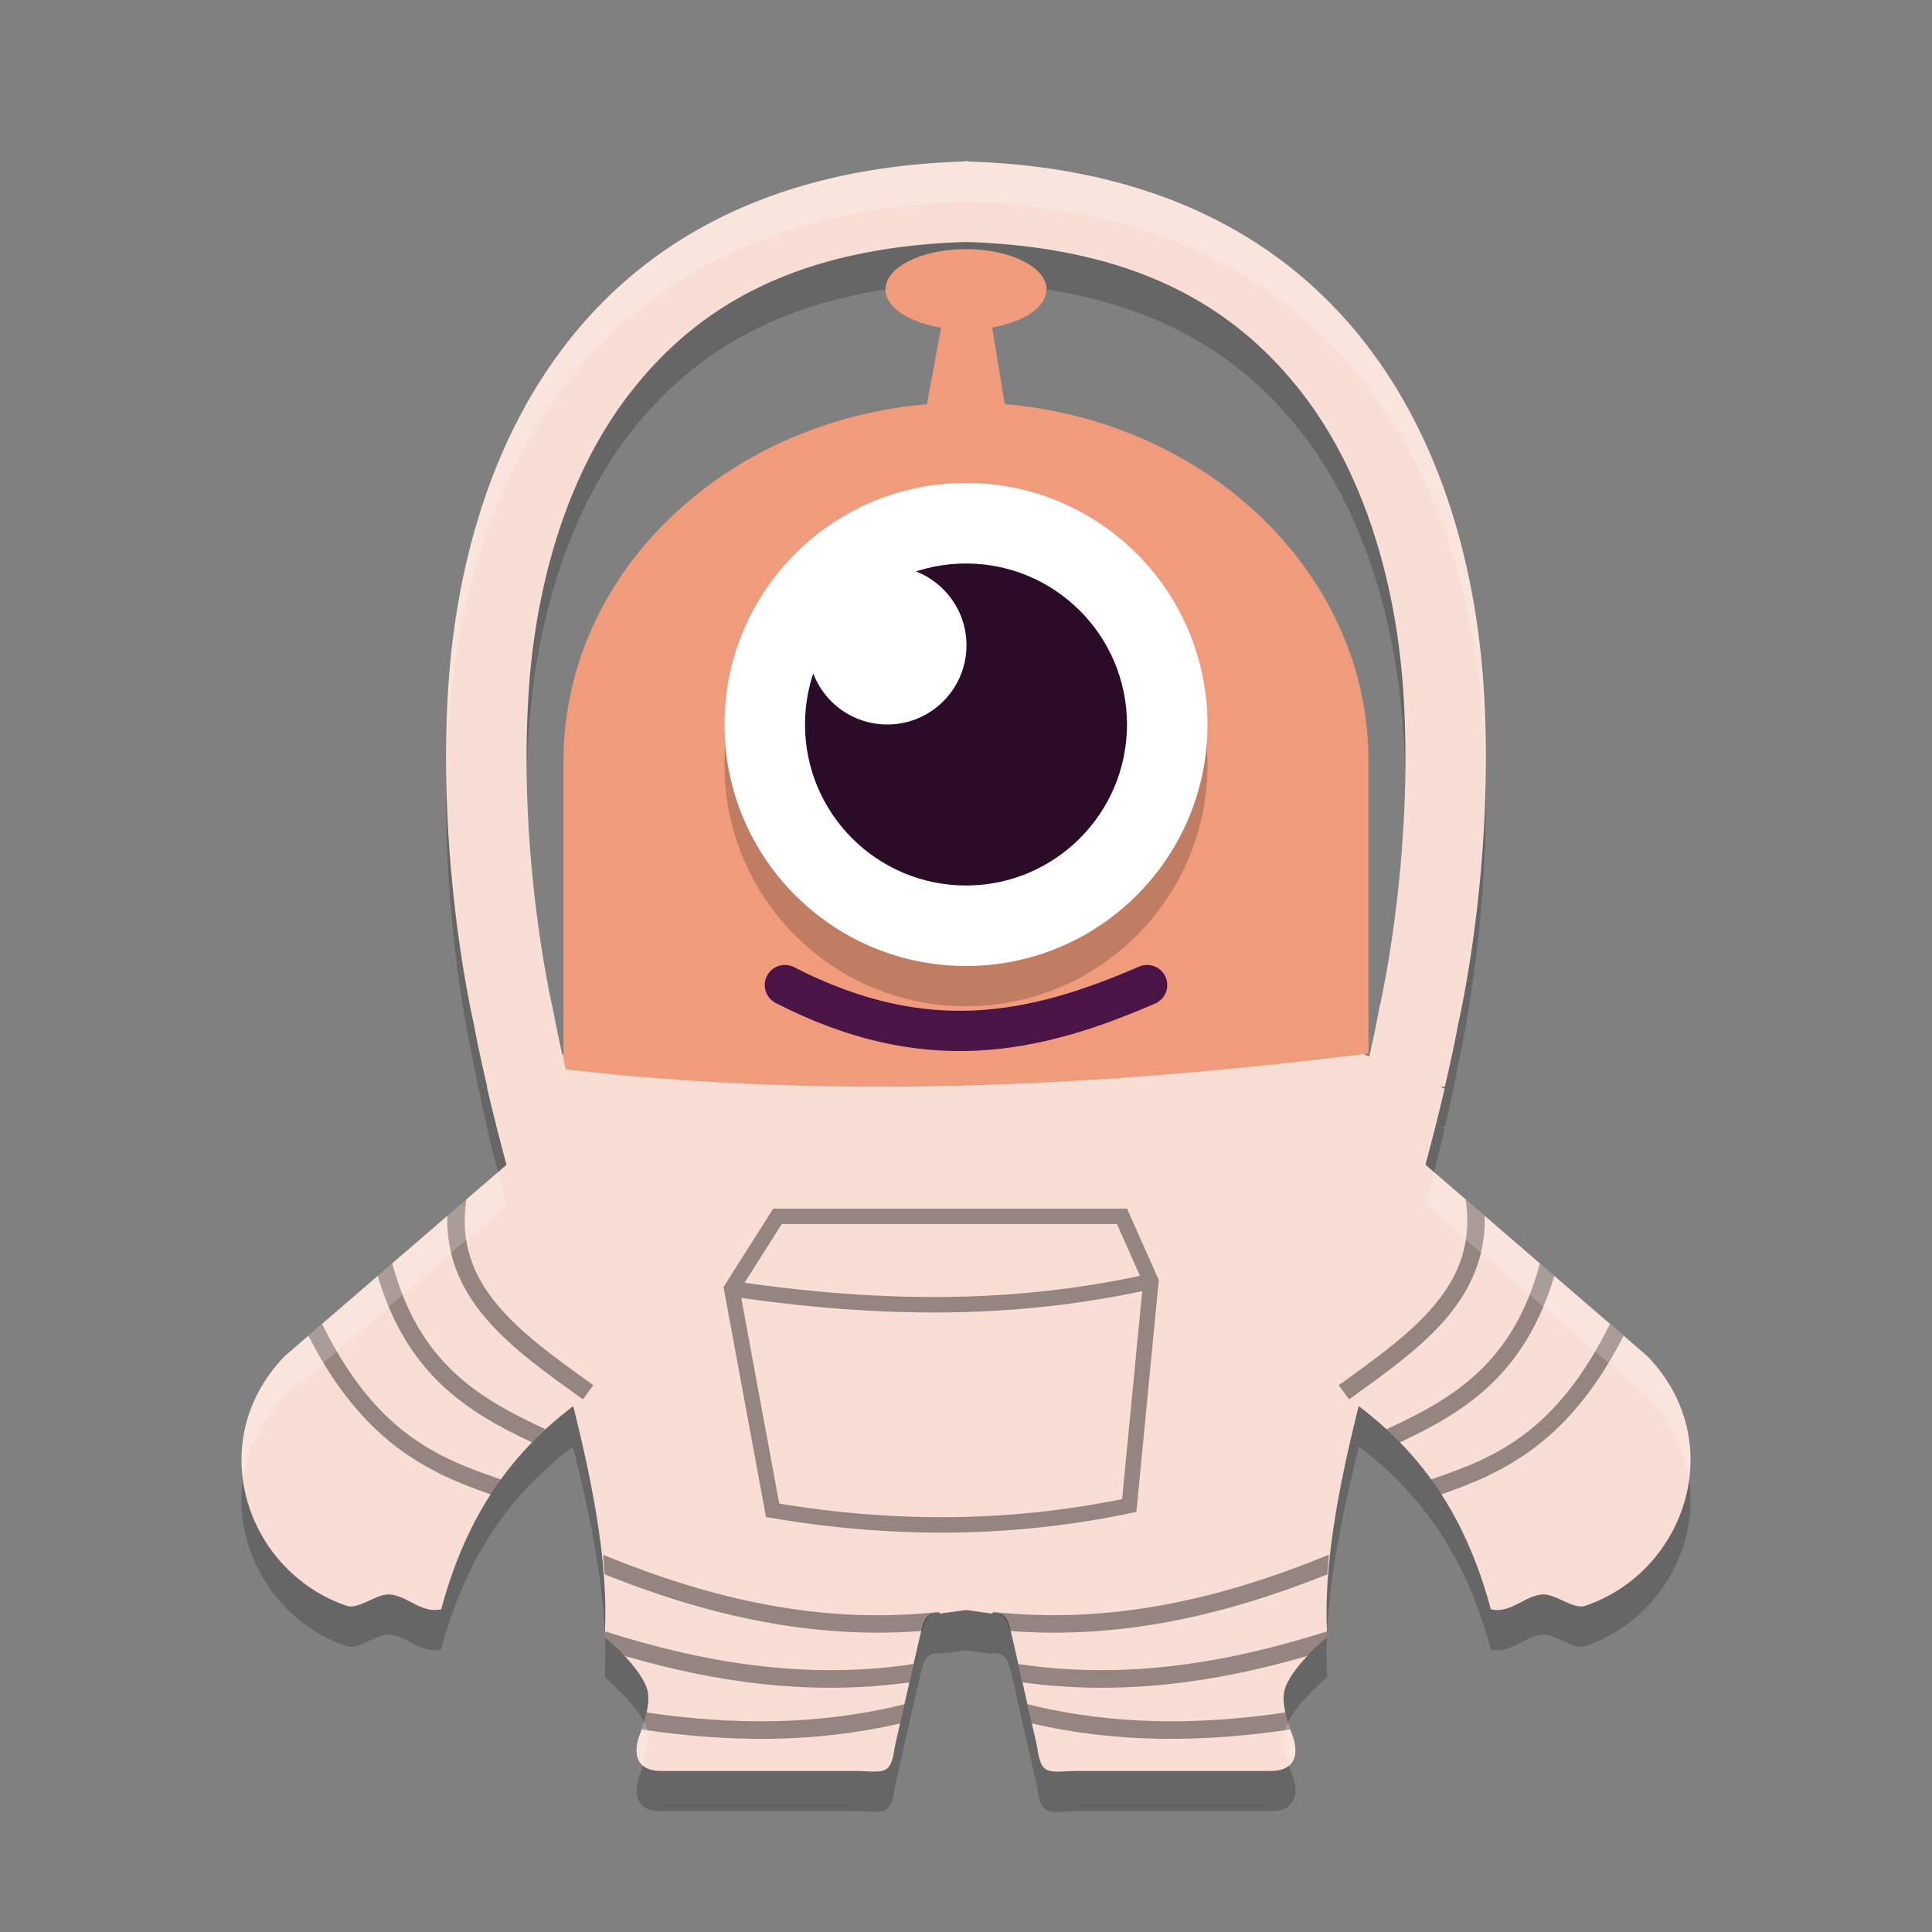 <svg xmlns="http://www.w3.org/2000/svg" width="24" height="24" version="1.1">
 <rect width="100%" height="100%" fill="#808080" stroke="none"/>
 <path style="opacity:0.2" d="m 12,2.5 -0.038,0.007 c -4.715,0.152 -6.203,3.59 -6.393,6.53 -0.144,2.234 0.316,4.182 0.316,4.182 0.046,0.255 0.105,0.518 0.166,0.781 h 0.002 l -0.005,0.002 c 0.074,0.318 0.157,0.641 0.244,0.967 l -2.758,2.379 c -1.024,1.062 -0.474,2.677 0.772,3.101 0.15,0.051 0.369,-0.155 0.537,-0.142 0.219,0.018 0.392,0.241 0.636,0.184 0.337,-1.258 0.939,-1.986 1.638,-2.521 0.263,1.046 0.446,2.034 0.394,2.863 0,0 0.481,0.402 0.536,0.684 0.028,0.143 -0.03,0.351 -0.098,0.527 0,0 -0.202,0.462 0.281,0.456 h 2.435 c 0.345,0.014 0.401,0.043 0.453,-0.314 l 0.296,-1.301 c 0.064,-0.26 0.067,-0.346 0.259,-0.351 v 0.011 L 12,20.5 l 0.326,0.045 v -0.011 c 0.192,0.004 0.195,0.09 0.259,0.351 l 0.296,1.301 c 0.052,0.358 0.108,0.329 0.453,0.314 h 2.435 c 0.483,0.006 0.281,-0.456 0.281,-0.456 -0.067,-0.176 -0.126,-0.384 -0.098,-0.527 0.055,-0.281 0.536,-0.684 0.536,-0.684 -0.053,-0.829 0.131,-1.817 0.394,-2.863 0.699,0.535 1.301,1.263 1.638,2.521 0.244,0.057 0.417,-0.166 0.636,-0.184 0.168,-0.014 0.387,0.193 0.537,0.142 1.247,-0.424 1.797,-2.039 0.772,-3.101 l -2.757,-2.379 c 0.085,-0.318 0.166,-0.634 0.238,-0.945 l -0.056,-0.023 h 0.058 c 0.061,-0.263 0.12,-0.526 0.166,-0.781 0,0 0.461,-1.947 0.316,-4.182 -0.19,-2.941 -1.678,-6.378 -6.393,-6.53 z m -0.006,1.006 a 1,1 0 0 0 0.004,0 1,1 0 0 0 0.008,0 c 2.118,0.068 3.327,0.812 4.141,1.841 0.813,1.029 1.2,2.427 1.286,3.755 0.133,2.06 -0.291,3.887 -0.291,3.887 a 1,1 0 0 0 -0.012,0.053 c -0.034,0.188 -0.083,0.387 -0.128,0.582 L 12,11.5 6.994,13.604 C 6.951,13.415 6.903,13.223 6.87,13.041 a 1,1 0 0 0 -0.012,-0.053 c 0,0 -0.424,-1.826 -0.291,-3.887 C 6.653,7.774 7.04,6.375 7.854,5.346 8.667,4.318 9.876,3.574 11.994,3.506 Z"/>
 <path style="fill:#f9ded5" d="m 6.048,13.502 c 0.544,2.355 1.581,4.98 1.463,6.831 0,0 0.481,0.402 0.536,0.684 0.028,0.143 -0.03,0.351 -0.098,0.527 0,0 -0.202,0.462 0.281,0.456 h 2.435 c 0.345,0.014 0.401,0.043 0.453,-0.314 l 0.296,-1.301 c 0.064,-0.26 0.067,-0.346 0.259,-0.351 v 0.011 L 12,20 l 0.326,0.045 v -0.011 c 0.192,0.004 0.195,0.09 0.259,0.351 l 0.296,1.301 C 12.933,22.043 12.989,22.014 13.334,22 h 2.435 c 0.483,0.006 0.281,-0.456 0.281,-0.456 -0.067,-0.176 -0.126,-0.384 -0.098,-0.527 0.055,-0.281 0.536,-0.684 0.536,-0.684 -0.118,-1.845 0.913,-4.46 1.458,-6.81 L 12,11 Z"/>
 <path style="fill:#f9ded5" d="m 3.535,16.848 3.053,-2.634 1.287,2.754 C 6.87,17.561 5.935,18.295 5.481,19.991 5.237,20.048 5.064,19.825 4.845,19.807 4.677,19.793 4.457,19.999 4.307,19.948 3.061,19.524 2.511,17.91 3.535,16.848 Z"/>
 <path style="fill:#f19b7d" d="m 12,5 c -2.761,-5e-7 -5,1.993 -5,4.452 v 3.829 c 3.289,0.383 6.632,0.226 10,-0.194 V 9.452 C 17,6.993 14.761,5 12,5 Z"/>
 <circle style="opacity:0.2" cx="12" cy="9.5" r="3"/>
 <circle style="fill:#ffffff" cx="12" cy="9" r="3"/>
 <circle style="fill:#2b0c28" cx="12" cy="9" r="2"/>
 <circle style="fill:#ffffff" cx="11.022" cy="8.016" r=".984"/>
 <ellipse style="fill:#f19b7d" cx="12" cy="3.595" rx="1" ry=".5"/>
 <path style="fill:#f19b7d" d="m 11.753,3.736 h 0.518 l 0.241,1.474 h -1.033 z"/>
 <path style="fill:none;stroke:#4b1446;stroke-width:0.5;stroke-linecap:round;stroke-linejoin:round" d="m 9.75,12.237 c 1.734,0.891 3.083,0.615 4.5,0"/>
 <path style="opacity:0.4" d="M 5.793,14.9 5.556,15.104 c -0.013,0.494 0.17,0.9 0.45,1.239 0.33,0.4 0.79,0.718 1.231,1.038 0.006,-0.004 0.011,-0.008 0.017,-0.012 l 0.034,-0.048 0.082,-0.113 C 7.328,17.177 7.285,17.147 7.243,17.116 6.841,16.826 6.449,16.537 6.174,16.204 5.877,15.845 5.714,15.442 5.793,14.9 Z m -0.921,0.794 -0.18,0.155 c 0.178,0.604 0.457,1.034 0.793,1.353 0.338,0.32 0.73,0.531 1.125,0.716 0.055,-0.056 0.11,-0.111 0.167,-0.163 C 6.364,17.563 5.967,17.357 5.635,17.043 5.308,16.733 5.039,16.318 4.873,15.694 Z m -0.871,0.753 -0.17,0.146 c 0.671,1.317 1.479,1.7 2.265,1.971 0.041,-0.064 0.084,-0.126 0.127,-0.186 -0.801,-0.271 -1.557,-0.587 -2.222,-1.931 z"/>
 <path style="opacity:0.4" d="m 7.492,19.314 c 0.004,0.045 0.006,0.089 0.01,0.134 0.002,0.036 0.007,0.074 0.009,0.109 1.254,0.503 2.556,0.809 3.941,0.704 0.037,-0.139 0.074,-0.219 0.211,-0.226 l -10e-4,-0.011 C 10.197,20.185 8.827,19.862 7.492,19.314 Z m 0.022,0.952 c -0.001,0.021 -0.002,0.042 -0.003,0.063 -3.9e-5,6.5e-4 4e-5,0.001 0,0.002 0,0 0.11,0.099 0.221,0.213 0.013,0.013 0.013,0.01 0.026,0.024 0.002,0.002 0.001,0.001 0.003,0.003 1.148,0.334 2.322,0.496 3.536,0.328 l 0.052,-0.228 c -1.313,0.198 -2.582,-0.007 -3.835,-0.406 z m 3.722,0.904 c -1.063,0.266 -2.13,0.261 -3.203,0.103 -0.015,0.07 -0.038,0.142 -0.062,0.211 1.069,0.16 2.14,0.174 3.211,-0.075 z"/>
 <path style="opacity:0.4;fill:none;stroke:#000000;stroke-width:0.192" d="m 9.089,16.008 c 2.237,0.335 3.845,0.211 5.208,-0.09 m -4.639,-0.808 -0.569,0.898 0.509,2.754 c 1.602,0.272 3.067,0.226 4.43,-0.06 l 0.269,-2.784 -0.359,-0.808 z"/>
 <path style="fill:#f9ded5" d="m 20.465,16.848 -3.053,-2.634 -1.287,2.754 c 1.006,0.593 1.94,1.327 2.395,3.023 0.244,0.057 0.417,-0.166 0.635,-0.184 0.168,-0.014 0.388,0.192 0.538,0.141 1.247,-0.424 1.796,-2.038 0.772,-3.1 z"/>
 <path style="opacity:0.4" d="m 18.207,14.9 0.237,0.204 c 0.013,0.494 -0.17,0.9 -0.45,1.239 -0.33,0.4 -0.79,0.718 -1.231,1.038 -0.006,-0.004 -0.011,-0.008 -0.017,-0.012 l -0.034,-0.048 -0.082,-0.113 c 0.043,-0.031 0.085,-0.061 0.128,-0.092 0.401,-0.291 0.793,-0.579 1.068,-0.912 0.297,-0.359 0.461,-0.762 0.381,-1.305 z m 0.921,0.794 0.18,0.155 c -0.178,0.604 -0.457,1.034 -0.793,1.353 -0.338,0.32 -0.73,0.531 -1.125,0.716 -0.055,-0.056 -0.11,-0.111 -0.167,-0.163 0.414,-0.191 0.811,-0.397 1.143,-0.711 0.327,-0.31 0.597,-0.725 0.763,-1.35 z m 0.871,0.753 0.17,0.146 c -0.671,1.317 -1.479,1.7 -2.265,1.971 -0.041,-0.064 -0.084,-0.126 -0.127,-0.186 0.802,-0.271 1.557,-0.587 2.222,-1.931 z"/>
 <path style="opacity:0.4" d="m 16.508,19.314 c -0.004,0.045 -0.006,0.089 -0.01,0.134 -0.002,0.036 -0.007,0.074 -0.009,0.109 -1.254,0.503 -2.556,0.809 -3.941,0.704 -0.037,-0.139 -0.074,-0.219 -0.211,-0.226 l 10e-4,-0.011 c 1.465,0.159 2.835,-0.163 4.17,-0.711 z m -0.022,0.952 c 0.001,0.021 0.002,0.042 0.003,0.063 3.9e-5,6.5e-4 -4e-5,0.001 0,0.002 0,0 -0.11,0.099 -0.221,0.213 -0.013,0.013 -0.013,0.01 -0.026,0.024 -0.002,0.002 -0.001,0.001 -0.003,0.003 -1.148,0.334 -2.322,0.496 -3.536,0.328 l -0.052,-0.228 c 1.313,0.198 2.582,-0.007 3.835,-0.406 z m -3.722,0.904 c 1.063,0.266 2.13,0.261 3.203,0.103 0.015,0.07 0.038,0.142 0.062,0.211 -1.069,0.16 -2.14,0.174 -3.211,-0.075 z"/>
 <path style="fill:#f9ded5" d="M 12,2 11.962,2.007 C 7.247,2.159 5.759,5.597 5.569,8.537 5.425,10.771 5.886,12.719 5.886,12.719 5.932,12.974 5.991,13.237 6.052,13.5 H 7.081 C 6.999,13.172 6.926,12.85 6.87,12.541 a 1,1 0 0 0 -0.012,-0.053 c 0,0 -0.424,-1.826 -0.291,-3.887 C 6.653,7.274 7.04,5.875 7.854,4.847 8.667,3.818 9.876,3.074 11.994,3.006 a 1,1 0 0 0 0.004,0 1,1 0 0 0 0.008,0 c 2.118,0.068 3.327,0.812 4.141,1.841 0.813,1.029 1.2,2.427 1.286,3.755 0.133,2.06 -0.291,3.887 -0.291,3.887 a 1,1 0 0 0 -0.012,0.053 c -0.056,0.309 -0.129,0.631 -0.211,0.959 h 1.029 c 0.061,-0.263 0.12,-0.526 0.166,-0.781 0,0 0.461,-1.947 0.316,-4.182 C 18.241,5.597 16.753,2.159 12.038,2.007 Z"/>
 <path style="opacity:0.2;fill:#ffffff" d="M 12,2 11.962,2.007 C 7.247,2.159 5.759,5.597 5.569,8.537 5.544,8.928 5.542,9.303 5.548,9.667 5.552,9.46 5.555,9.251 5.569,9.037 5.759,6.097 7.247,2.659 11.962,2.507 L 12,2.5 12.038,2.507 c 4.715,0.152 6.203,3.59 6.393,6.53 0.014,0.214 0.018,0.422 0.021,0.63 0.006,-0.364 0.004,-0.739 -0.021,-1.13 C 18.241,5.597 16.753,2.159 12.038,2.007 Z m 5.812,12.558 c -0.035,0.137 -0.066,0.273 -0.104,0.411 l 2.757,2.379 c 0.304,0.315 0.466,0.679 0.516,1.046 0.075,-0.525 -0.073,-1.087 -0.516,-1.546 z m -11.622,10e-4 -2.654,2.289 C 3.093,17.307 2.945,17.869 3.02,18.394 3.069,18.027 3.231,17.663 3.535,17.348 L 6.293,14.969 C 6.256,14.831 6.225,14.696 6.189,14.559 Z m 1.809,6.83 c -0.016,0.052 -0.029,0.106 -0.048,0.155 0,0 -0.114,0.261 0.034,0.389 0.048,-0.148 0.086,-0.302 0.063,-0.416 -0.008,-0.041 -0.027,-0.084 -0.05,-0.128 z m 8.004,0 c -0.023,0.044 -0.042,0.087 -0.05,0.128 -0.022,0.114 0.015,0.268 0.063,0.416 0.148,-0.127 0.034,-0.389 0.034,-0.389 -0.019,-0.049 -0.032,-0.103 -0.048,-0.155 z"/>
</svg>
